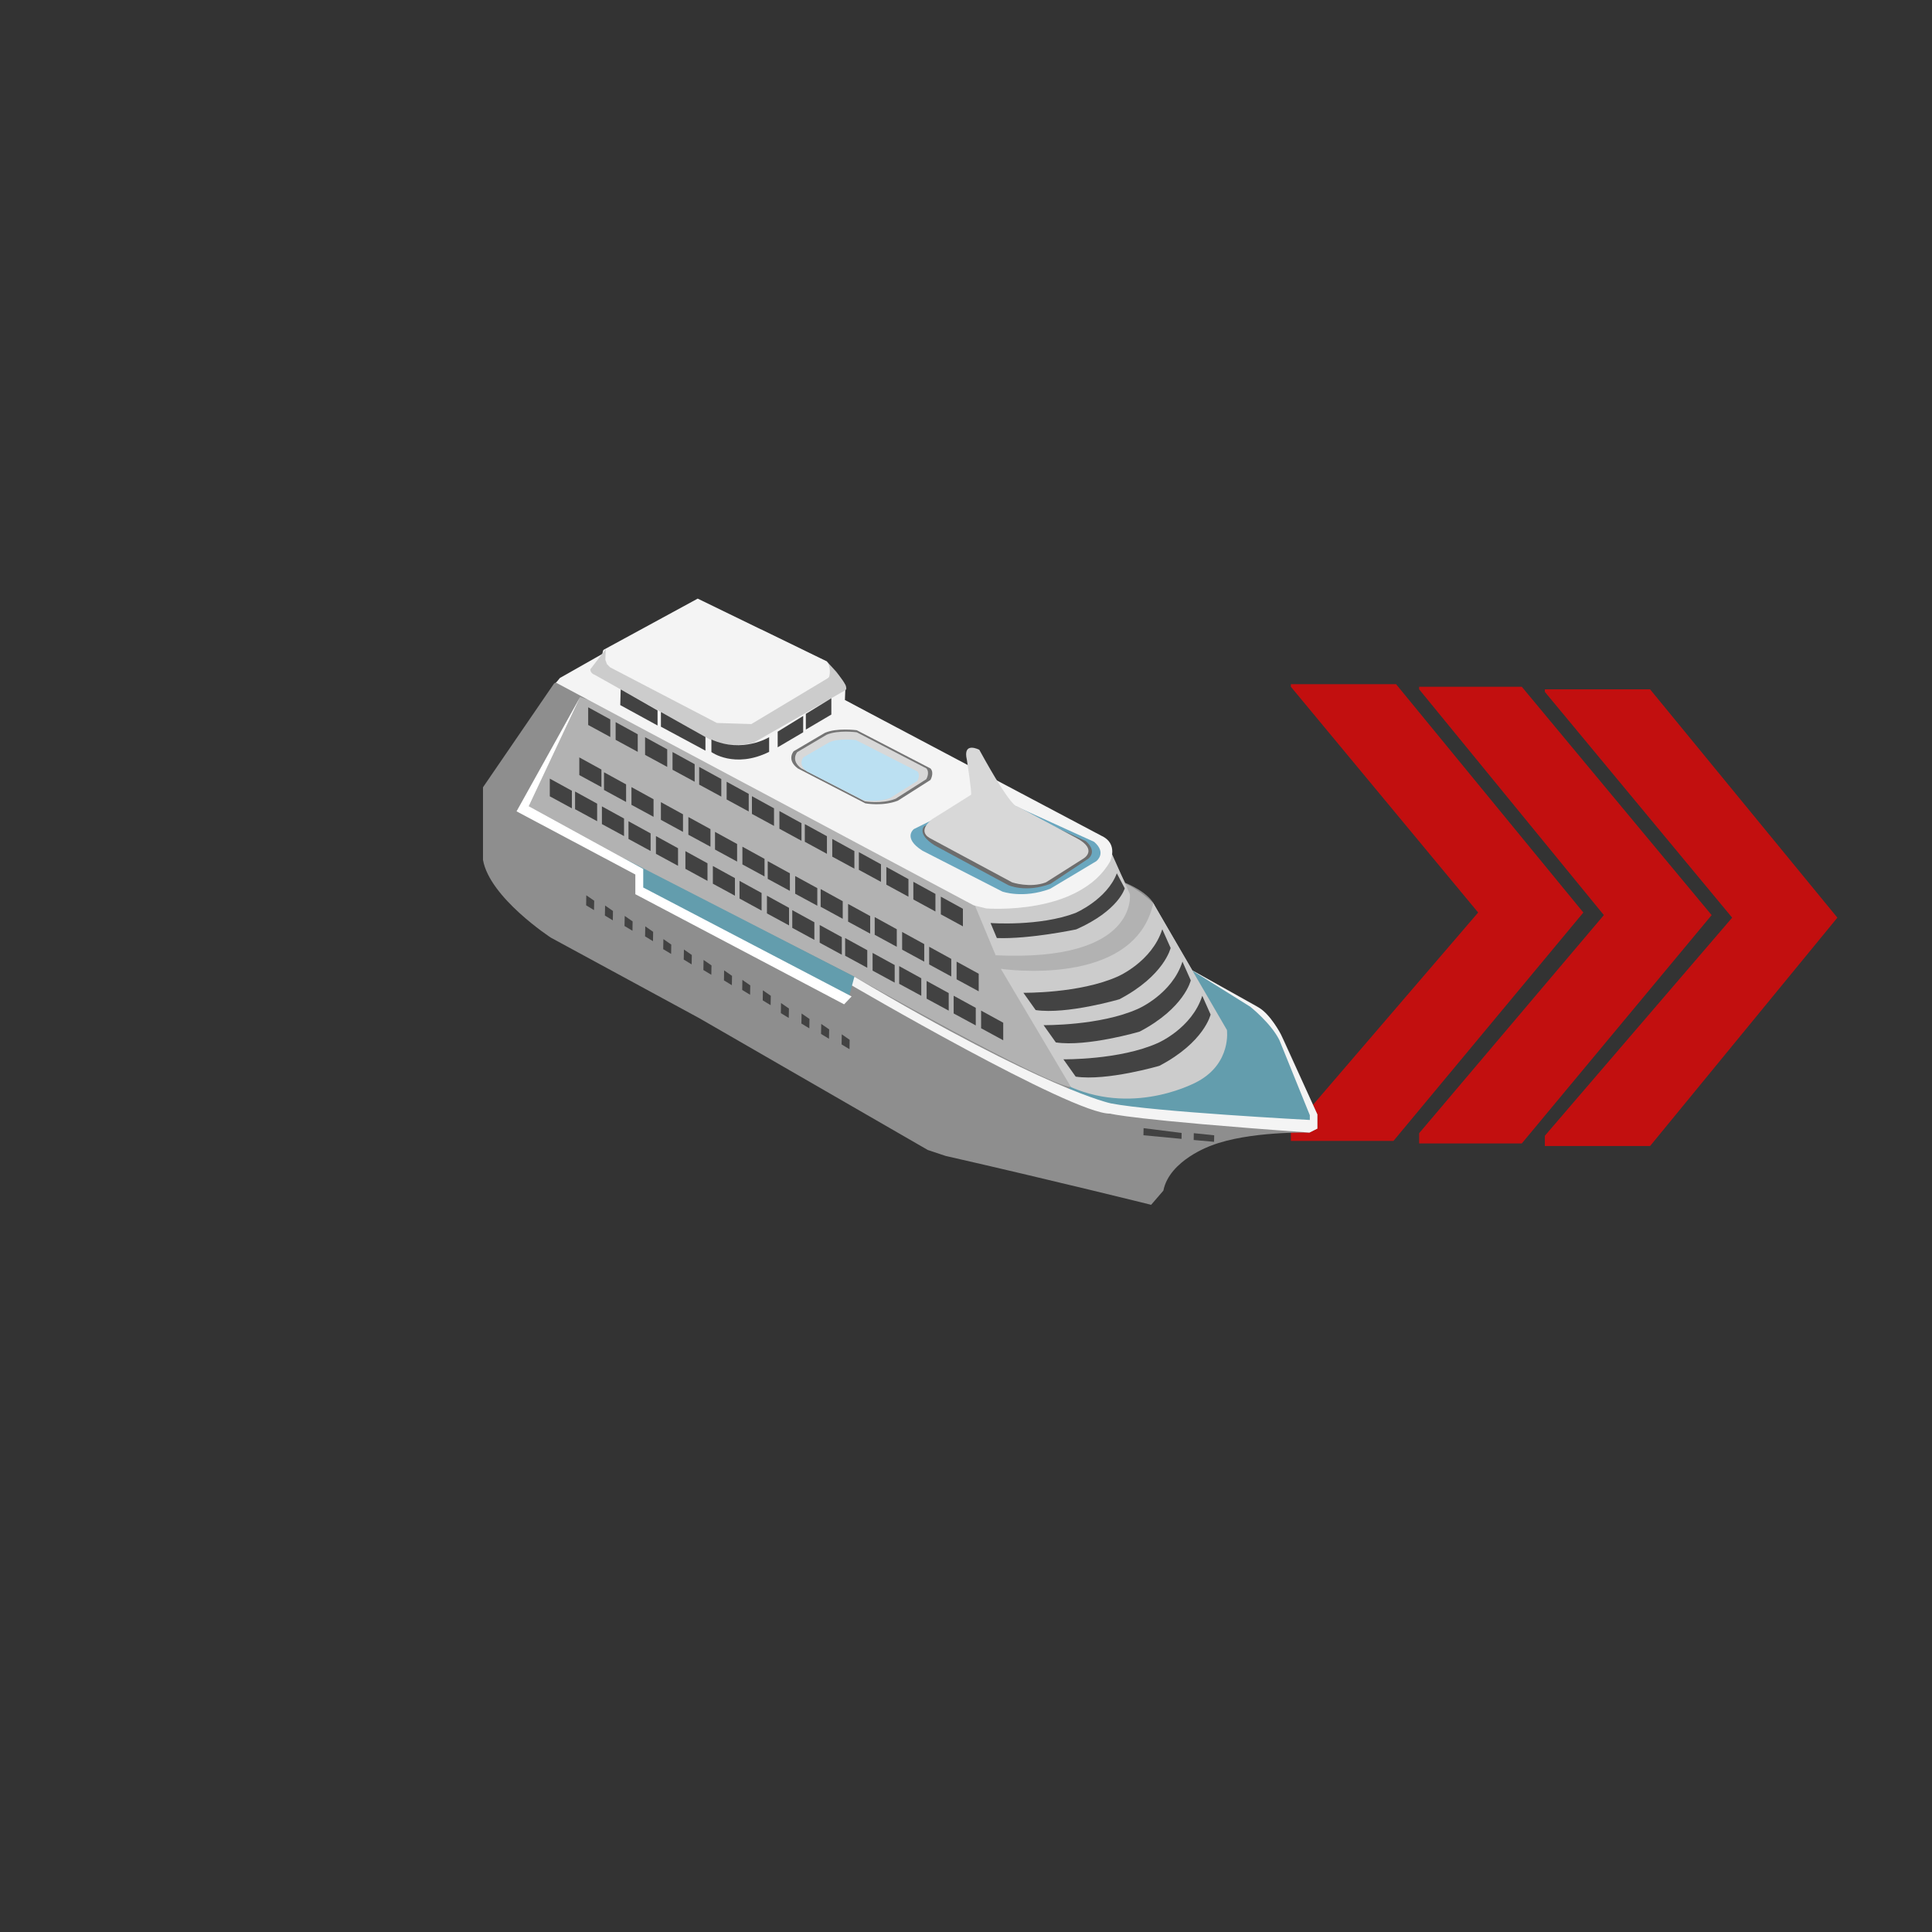 <?xml version="1.0" encoding="utf-8"?>
<!-- Generator: Adobe Illustrator 16.0.0, SVG Export Plug-In . SVG Version: 6.00 Build 0)  -->
<!DOCTYPE svg PUBLIC "-//W3C//DTD SVG 1.1//EN" "http://www.w3.org/Graphics/SVG/1.1/DTD/svg11.dtd">
<svg version="1.1" id="Layer_1" xmlns="http://www.w3.org/2000/svg" xmlns:xlink="http://www.w3.org/1999/xlink" x="0px" y="0px"
	 width="200px" height="200px" viewBox="0 0 200 200" enable-background="new 0 0 200 200" xml:space="preserve">
<rect x="0" y="0" width="200" height="200" fill="#333333" stroke="none"/>
<g id="Direction">
	<g transform="rotate({{angle}} 50 50)">
		<polygon id="arrow" opacity="0.7" fill="#ff0000" enable-background="new    " points="133.629,118.105 133.629,117.041 
			153.018,94.464 133.629,71.092 133.629,70.826 144.52,70.826 163.908,94.464 144.252,118.105 		">
		
			<animate  fill="remove" accumulate="none" additive="replace" begin="0s;anim_arrow3.end" values="0.5; 0" restart="always" calcMode="linear" dur="0.5s" attributeName="opacity" id="anim_arrow1">
			</animate>
		</polygon>
		<polygon id="arrow2" opacity="0.7" fill="#ff0000" enable-background="new    " points="146.91,118.369 146.91,117.309 
			166.031,94.731 146.91,71.358 146.91,71.092 157.533,71.092 177.188,94.731 157.533,118.369 		">
		
			<animate  fill="remove" accumulate="none" additive="replace" begin="anim_arrow1.end" values="0.5; 0" restart="always" calcMode="linear" dur="0.5s" attributeName="opacity" id="anim_arrow2">
			</animate>
		</polygon>
		<polygon id="arrow3" opacity="0.7" fill="#ff0000" enable-background="new    " points="159.924,118.637 159.924,117.572 
			179.313,94.996 159.924,71.624 159.924,71.358 170.814,71.358 190.203,94.996 170.814,118.637 		">
		
			<animate  fill="remove" accumulate="none" additive="replace" begin="anim_arrow2.end" values="0.5; 0" restart="always" calcMode="linear" dur="0.5s" attributeName="opacity" id="anim_arrow3">
			</animate>
		</polygon>
	</g>
</g>
<g>
	<path fill="#C6C6C6" d="M117.947,101.725l-4.016,11.754c-3.856,0.237-25.485-12.369-25.485-12.369L66.592,89.954l-11.853-6.496
		l5.313-11.303l55.27,19.459c2.115-0.626,4.066,1.889,4.066,1.889l7.625,13.12L117.947,101.725z"/>
	<path fill="#8E8E8E" d="M119.544,93.835c-0.409-1.39-3.065-2.451-3.065-2.451l-1.428-2.737c0.079-1.676-1.797-2.411-1.797-2.411
		l-9.518-4.981c-1.135-0.777-3.718-2.003-3.718-2.003l-12.542-6.779l-0.615-0.163l-0.04-0.45l0.693-0.408l0.042-0.49l-0.94-1.388
		l-1.021-1.103l-6.799-3.312c-2.203,1.457-10.406-0.86-10.406-0.86l-0.256,0.356L62.709,67.2l-0.654,0.942l-4.699,2.614L49.999,81.5
		v7.518c0.695,3.922,7.029,8.049,7.029,8.049l15.362,8.335l23.654,13.643l1.836,0.613c11.113,2.531,21.285,5.063,21.285,5.063
		l1.268-1.471c0.613-3.145,4.943-4.657,4.943-4.657c3.885-1.514,10.174-1.349,10.174-1.349l0.82-0.41v-1.471l-3.432-7.598
		c-1.35-2.943-3.065-3.727-3.065-3.727l-6.741-3.749L119.544,93.835z"/>
	<path fill="#B2B2B2" d="M118.76,102.291l-7.886,10.253c-2.901-0.364-22.428-11.435-22.428-11.435L66.587,89.954l-11.848-6.498
		l5.313-11.303l55.268,18.862c2.277,0.655,4.068,2.484,4.068,2.484l0.523,1.013L118.76,102.291z"/>
	<path fill="#CCCCCC" d="M100.824,93.501l2.247,5.389c14.829,0.697,13.891-6.331,13.891-6.331l-2.002-4.497
		C113.327,95.456,100.825,93.503,100.824,93.501z"/>
	<path fill="#F4F4F4" d="M114.924,89.161c-3.187,5.657-12.83,4.88-12.83,4.88l-1.308-0.326L57.559,70.671l0.405-0.49l4.402-2.494
		l25.139,3.76l-0.04,1.021l26.556,14.053C115.816,87.342,114.919,89.159,114.924,89.161z"/>
	<polygon fill="#639DAD" points="110.6,112.732 110.752,113.402 116.975,115.118 133.734,116.284 135.635,116.284 135.939,115.732 
		134.744,112.854 132.538,107.368 131.467,105.744 130.086,104.484 123.133,100.29 122.643,100.29 	"/>
	<path fill="#F4F4F4" d="M130.316,104.314c1.181,0.662,2.259,2.729,2.259,2.729l3.797,8.319v1.471l-0.819,0.41
		c-18.385-1.307-20.633-1.961-20.633-1.961c-3.922,0.081-26.964-13.398-26.964-13.398l0.49-0.775
		c19.812,11.746,26.556,13.113,26.556,13.113c4.33,0.858,20.592,1.717,20.592,1.717v-0.491l-3.146-7.765
		c-0.861-1.754-3.026-3.47-3.026-3.47l-6.288-3.924L130.316,104.314z"/>
	<path fill="#F4F4F4" d="M85.583,70.343l-7.147,4.29h-4.457l-10.905-5.841c-1.062-0.655-0.611-1.513-0.611-1.513l9.763-5.311
		l13.359,6.498C86.65,69.694,85.584,70.343,85.583,70.343z"/>
	<path fill="#CCCCCC" d="M85.818,70.133l-8.04,4.822l-3.566-0.113l-11.057-5.763l-0.326-0.328l-0.164-0.448l0.041-1.104
		l-1.599,2.093c0,0.421,0.449,0.561,0.449,0.561l11.933,6.699c2.252,1.023,4.539,0.33,4.539,0.33l9.479-5.433
		c0.613-0.367-1.773-2.787-1.773-2.787C86.06,69.405,85.818,70.128,85.818,70.133z"/>
	<polygon fill="#639DAD" points="87.783,103.551 66.182,92.12 66.139,91.465 66.016,90.444 65.563,89.994 64.618,88.874 
		88.446,101.107 	"/>
	<polygon fill="#FFFFFF" points="66.587,91.875 66.587,89.954 54.739,83.458 60.053,72.157 53.473,83.99 65.77,90.528 65.77,92.569 
		87.381,103.967 88.159,103.152 	"/>
	<path fill="#CCCCCC" d="M103.604,100.288l7.272,12.256c6.863,2.981,13.153-0.612,13.153-0.612c3.472-1.918,2.982-5.309,2.982-5.309
		l-7.623-13.12C117.428,102.371,103.602,100.29,103.604,100.288z"/>
	<path fill="#757575" d="M96.32,80.74l-3.372,2.145c-1.563,0.615-3.368,0.278-3.368,0.278l-6.988-3.616
		c-1.205-0.888-0.435-1.777-0.435-1.777l3.224-1.9c1.224-0.556,3.31-0.278,3.31-0.278l7.63,3.955
		C96.748,80.007,96.321,80.742,96.32,80.74z"/>
	<path fill="#D8D8D8" d="M95.888,80.664l-3.183,2.026c-1.476,0.579-3.176,0.261-3.176,0.261l-6.592-3.415
		c-1.131-0.837-0.405-1.678-0.405-1.678l3.034-1.796c1.156-0.517,3.125-0.256,3.125-0.256l7.198,3.732
		C96.293,79.972,95.889,80.667,95.888,80.664z"/>
	<path fill="#6AA7BF" d="M113.48,89.155l-4.781,2.859c-2.82,1.046-4.938,0.279-4.938,0.279l-8.272-4.232
		c-2.081-1.321-0.886-2.234-0.886-2.234l7.538-3.737l11.123,5.056C114.614,88.311,113.48,89.159,113.48,89.155z"/>
	<path fill="#6D6D6D" d="M112.678,88.879l-3.927,2.611c-2.612,0.978-4.397,0.127-4.397,0.127l-7.603-4.103
		c-1.93-1.237-1.058-1.991-1.058-1.991l6.592-3.103l10.111,4.649C113.648,88.157,112.678,88.874,112.678,88.879z"/>
	<path fill="#BBE0F2" d="M94.97,80.839l-2.811,1.76c-1.303,0.502-2.81,0.227-2.81,0.227l-5.818-2.971
		c-0.999-0.728-0.359-1.459-0.359-1.459l2.682-1.559c1.015-0.454,2.753-0.224,2.753-0.224l6.357,3.242
		C95.318,80.233,94.964,80.838,94.97,80.839z"/>
	<path fill="#D8D8D8" d="M112.161,88.875l-3.892,2.47c-1.65,0.613-3.489,0-3.489,0l-8.546-4.596
		c-1.35-0.797,0.281-1.961,0.281-1.961s3.887-2.421,4.006-2.513c0.119-0.093-0.431-3.616-0.431-3.616
		c-0.461-1.961,1.287-1.042,1.287-1.042c3.463,6.31,3.922,5.852,3.922,5.852l6.129,3.279
		C113.719,87.974,112.163,88.874,112.161,88.875z"/>
	<g>
		<polygon fill="#424242" points="123.581,117.307 123.57,118.012 125.678,118.201 125.694,117.525 		"/>
		<polygon fill="#424242" points="118.383,116.786 118.369,117.521 122.314,117.896 122.322,117.284 		"/>
		<polygon fill="#424242" points="87.94,108.611 87.121,108.118 87.14,107.073 87.955,107.641 		"/>
		<polygon fill="#424242" points="85.814,107.532 84.994,107.033 85.014,105.997 85.834,106.561 		"/>
		<polygon fill="#424242" points="83.781,106.454 82.961,105.956 82.98,104.917 83.797,105.482 		"/>
		<polygon fill="#424242" points="81.65,105.378 80.835,104.88 80.85,103.835 81.671,104.4 		"/>
		<polygon fill="#424242" points="79.773,104.055 78.958,103.559 78.975,102.518 79.794,103.084 		"/>
		<polygon fill="#424242" points="77.65,102.977 76.833,102.482 76.85,101.439 77.667,102.008 		"/>
		<polygon fill="#424242" points="75.762,101.988 74.944,101.49 74.96,100.452 75.778,101.02 		"/>
		<polygon fill="#424242" points="73.635,100.908 72.814,100.414 72.833,99.372 73.653,99.939 		"/>
		<polygon fill="#424242" points="71.6,99.832 70.78,99.334 70.801,98.294 71.616,98.859 		"/>
		<polygon fill="#424242" points="69.475,98.752 68.655,98.258 68.673,97.216 69.489,97.783 		"/>
		<polygon fill="#424242" points="67.598,97.429 66.778,96.935 66.798,95.895 67.612,96.461 		"/>
		<polygon fill="#424242" points="65.473,96.353 64.65,95.858 64.671,94.816 65.487,95.383 		"/>
		<polygon fill="#424242" points="63.438,95.274 62.618,94.78 62.639,93.738 63.454,94.303 		"/>
		<polygon fill="#424242" points="61.491,94.213 60.678,93.719 60.691,92.679 61.512,93.242 		"/>
	</g>
	<polygon fill="#424242" points="99.68,95.895 97.393,94.651 97.393,92.82 99.68,94.077 	"/>
	<polygon fill="#424242" points="96.836,94.358 94.549,93.113 94.549,91.283 96.836,92.539 	"/>
	<polygon fill="#424242" points="94.042,92.826 91.755,91.582 91.755,89.749 94.042,91.007 	"/>
	<polygon fill="#424242" points="91.198,91.289 88.909,90.046 88.909,88.211 91.198,89.47 	"/>
	<polygon fill="#424242" points="88.446,89.923 86.156,88.681 86.156,86.848 88.446,88.105 	"/>
	<polygon fill="#424242" points="85.604,88.388 83.314,87.141 83.314,85.312 85.604,86.566 	"/>
	<polygon fill="#424242" points="82.969,87.035 80.684,85.792 80.684,83.96 82.969,85.216 	"/>
	<polygon fill="#424242" points="80.126,85.497 77.839,84.255 77.839,82.42 80.126,83.678 	"/>
	<polygon fill="#424242" points="77.508,84.004 75.221,82.761 75.221,80.926 77.508,82.182 	"/>
	<polygon fill="#424242" points="74.669,82.466 72.378,81.223 72.378,79.39 74.669,80.646 	"/>
	<polygon fill="#424242" points="71.911,80.926 69.62,79.685 69.62,77.85 71.911,79.108 	"/>
	<polygon fill="#424242" points="69.069,79.39 66.778,78.147 66.778,76.314 69.069,77.571 	"/>
	<polygon fill="#424242" points="66.018,77.831 63.729,76.588 63.729,74.755 66.018,76.012 	"/>
	<polygon fill="#424242" points="63.178,76.295 60.889,75.05 60.889,73.218 63.178,74.474 	"/>
	<polygon fill="#424242" points="101.316,102.62 99.027,101.379 99.027,99.547 101.316,100.801 	"/>
	<polygon fill="#424242" points="98.475,101.084 96.186,99.84 96.186,98.007 98.475,99.265 	"/>
	<polygon fill="#424242" points="95.677,99.551 93.389,98.31 93.389,96.477 95.677,97.733 	"/>
	<polygon fill="#424242" points="92.835,98.013 90.549,96.77 90.549,94.937 92.835,96.195 	"/>
	<polygon fill="#424242" points="90.081,96.649 87.795,95.408 87.795,93.575 90.081,94.83 	"/>
	<polygon fill="#424242" points="87.239,95.113 84.953,93.868 84.953,92.035 87.239,93.294 	"/>
	<polygon fill="#424242" points="84.607,93.759 82.316,92.519 82.316,90.686 84.607,91.939 	"/>
	<polygon fill="#424242" points="81.768,92.222 79.475,90.979 79.475,89.147 81.768,90.404 	"/>
	<polygon fill="#424242" points="79.145,90.729 76.854,89.486 76.854,87.651 79.145,88.91 	"/>
	<polygon fill="#424242" points="76.305,89.191 74.018,87.948 74.018,86.116 76.305,87.37 	"/>
	<polygon fill="#424242" points="73.546,87.651 71.26,86.411 71.26,84.578 73.546,85.83 	"/>
	<polygon fill="#424242" points="70.704,86.116 68.417,84.871 68.417,83.04 70.704,84.297 	"/>
	<polygon fill="#424242" points="67.655,84.557 65.368,83.316 65.368,81.481 67.655,82.737 	"/>
	<polygon fill="#424242" points="64.813,83.02 62.525,81.776 62.525,79.943 64.813,81.202 	"/>
	<polygon fill="#424242" points="103.854,107.689 101.563,106.445 101.563,104.618 103.854,105.872 	"/>
	<polygon fill="#424242" points="101.012,106.152 98.723,104.913 98.723,103.08 101.012,104.332 	"/>
	<polygon fill="#424242" points="98.211,104.622 95.924,103.383 95.924,101.548 98.211,102.805 	"/>
	<polygon fill="#424242" points="95.371,103.084 93.082,101.843 93.082,100.01 95.371,101.27 	"/>
	<polygon fill="#424242" points="92.618,101.721 90.33,100.479 90.33,98.646 92.618,99.9 	"/>
	<polygon fill="#424242" points="89.779,100.185 87.488,98.939 87.488,97.106 89.779,98.365 	"/>
	<polygon fill="#424242" points="87.143,98.832 84.854,97.589 84.854,95.757 87.143,97.011 	"/>
	<polygon fill="#424242" points="84.303,97.293 82.016,96.052 82.016,94.219 84.303,95.472 	"/>
	<polygon fill="#424242" points="81.682,95.797 79.393,94.556 79.393,92.723 81.682,93.981 	"/>
	<polygon fill="#424242" points="78.839,94.263 76.555,93.016 76.555,91.188 78.839,92.441 	"/>
	<polygon fill="#424242" points="76.081,92.723 73.796,91.482 73.796,89.649 76.081,90.903 	"/>
	<polygon fill="#424242" points="73.239,91.188 70.952,89.942 70.952,88.109 73.239,89.368 	"/>
	<polygon fill="#424242" points="70.189,89.628 67.903,88.388 67.903,86.551 70.189,87.809 	"/>
	<polygon fill="#424242" points="67.35,88.093 65.061,86.848 65.061,85.015 67.35,86.272 	"/>
	<polygon fill="#424242" points="64.6,86.551 62.309,85.308 62.309,83.477 64.6,84.733 	"/>
	<polygon fill="#424242" points="61.816,85.011 59.53,83.768 59.53,81.937 61.816,83.195 	"/>
	<polygon fill="#424242" points="59.202,83.678 56.915,82.435 56.915,80.604 59.202,81.86 	"/>
	<polygon fill="#424242" points="62.26,81.481 59.969,80.236 59.969,78.406 62.26,79.664 	"/>
	<polygon fill="#424242" points="83.42,73.901 83.42,75.525 86.06,73.97 86.06,72.281 	"/>
	<polygon fill="#424242" points="80.505,75.74 80.505,77.36 83.145,75.805 83.145,74.116 	"/>
	<path fill="#424242" d="M79.62,76.557v1.277c-3.584,1.775-5.976,0.019-5.976,0.019v-1.298c3.246,1.448,5.976-0.241,5.976-0.241"/>
	<polygon fill="#424242" points="68.417,73.704 68.417,75.227 73.028,77.708 73.028,76.295 	"/>
	<polygon fill="#424242" points="64.253,71.366 64.208,72.99 68.069,75.104 68.069,73.542 	"/>
	<path fill="#434343" d="M111.333,94.511c-3.735,1.419-8.792,1.04-8.792,1.04l0.653,1.555c3.393,0.127,8.213-0.896,8.213-0.896
		c4.412-1.951,5.026-4.251,5.026-4.251l-0.819-1.555C114.592,93.11,111.334,94.512,111.333,94.511z"/>
	<path fill="#434343" d="M115.715,101.085c-3.943,1.772-9.773,1.688-9.773,1.688l1.271,1.789c3.232,0.476,8.666-1.119,8.666-1.119
		c4.656-2.441,5.304-5.311,5.304-5.311l-0.863-1.938C119.24,99.571,115.715,101.084,115.715,101.085z"/>
	<path fill="#434343" d="M117.805,104.434c-3.942,1.771-9.775,1.688-9.775,1.688l1.271,1.789c3.233,0.479,8.668-1.117,8.668-1.117
		c4.652-2.436,5.299-5.307,5.299-5.307l-0.86-1.939C121.328,102.923,117.805,104.434,117.805,104.434z"/>
	<path fill="#434343" d="M119.855,107.973c-3.942,1.77-9.772,1.686-9.772,1.686l1.272,1.793c3.229,0.477,8.664-1.119,8.664-1.119
		c4.654-2.439,5.302-5.309,5.302-5.309l-0.862-1.939C123.379,106.464,119.857,107.973,119.855,107.973z"/>
</g>
</svg>
